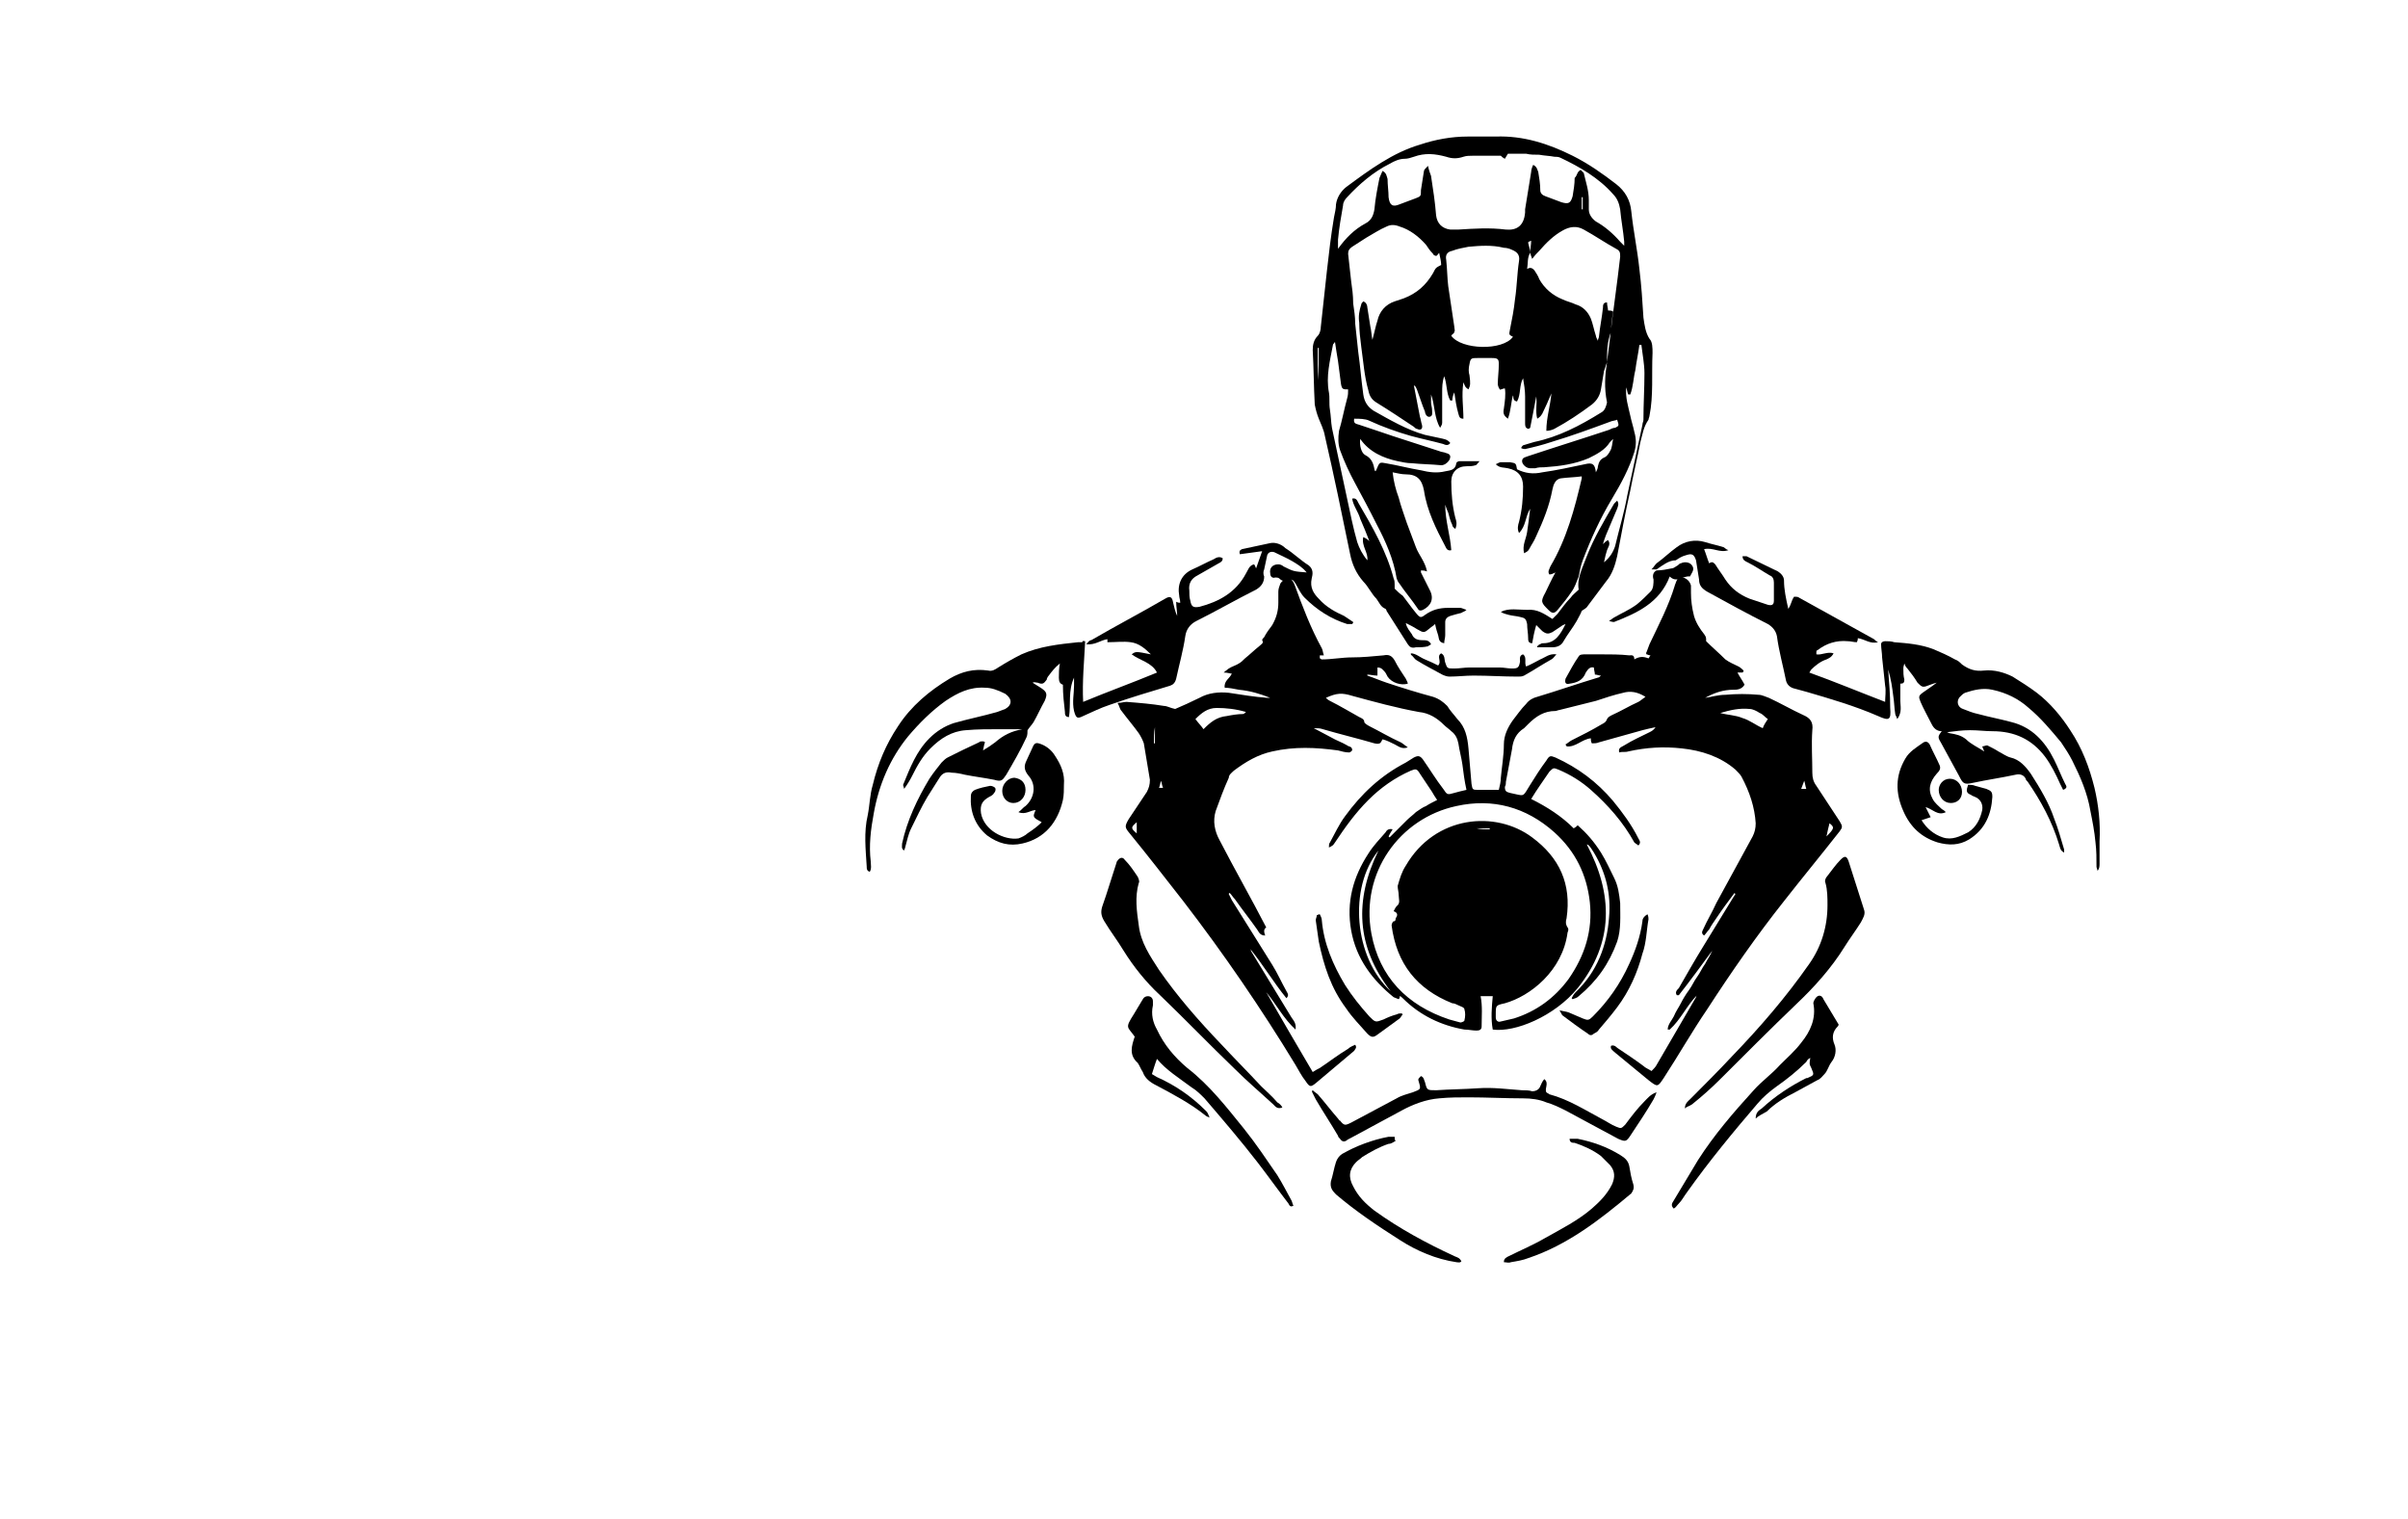 <?xml version="1.0" encoding="utf-8"?>
<!-- Generator: Adobe Illustrator 24.0.2, SVG Export Plug-In . SVG Version: 6.00 Build 0)  -->
<svg version="1.1" id="Слой_1" xmlns="http://www.w3.org/2000/svg" xmlns:xlink="http://www.w3.org/1999/xlink" x="0px" y="0px"
	 viewBox="0 0 238.1 150.2" style="enable-background:new 0 0 238.1 150.2;" xml:space="preserve">
<g>
	<path d="M125.1,92.5c-0.5,0-0.6-0.3-0.8-0.6c-0.7-1-1.5-2-2.2-3c-0.2-0.2-0.3-0.4-0.5-0.6c0,0-0.1,0-0.1,0.1
		c0.1,0.2,0.2,0.4,0.3,0.6c1.3,2.1,2.7,4.3,4,6.4c0.5,0.8,0.9,1.7,1.4,2.6c0.1,0.2,0.3,0.4,0,0.7c-1.3-1.6-2.3-3.3-3.6-4.9
		c0.1,0.1,0.1,0.3,0.2,0.4c1.3,2.1,2.6,4.3,3.9,6.4c0.2,0.3,0.5,0.6,0.4,1.2c-1.2-1.1-1.9-2.5-2.9-3.7c1.5,2.6,3,5.2,4.6,7.9
		c0.3-0.2,0.5-0.3,0.7-0.4c0.9-0.6,1.8-1.3,2.8-1.9c0.2-0.2,0.5-0.3,0.7-0.4c0.2,0.3,0,0.4-0.1,0.6c-1.3,1.1-2.5,2.1-3.8,3.2
		c-0.5,0.4-0.6,0.4-1-0.2c-0.4-0.5-0.7-1.1-1-1.6c-3.4-5.6-7.1-11-11.1-16.2c-1.8-2.3-3.5-4.5-5.3-6.7c-0.5-0.6-0.5-0.7-0.1-1.4
		c0.6-0.9,1.2-1.8,1.8-2.7c0.2-0.4,0.3-0.7,0.3-1.2c-0.2-1.2-0.4-2.4-0.6-3.6c-0.1-0.3-0.3-0.7-0.5-1c-0.5-0.7-1.1-1.4-1.7-2.2
		c-0.2-0.2-0.2-0.5-0.4-0.8c0.4,0,0.6-0.1,0.9-0.1c1.3,0.1,2.5,0.2,3.7,0.4c0.3,0,0.6,0.2,1.1,0.3c0.7-0.3,1.6-0.7,2.4-1.1
		c0.9-0.5,1.9-0.6,2.9-0.5c1.3,0.2,2.5,0.4,3.8,0.5c0.1,0,0.2,0,0.3,0c-1-0.4-2-0.7-3.1-0.8c-0.5-0.1-1-0.2-1.4-0.2
		c-0.1-0.7,0.5-0.9,0.7-1.4c-0.2,0-0.4-0.1-0.8-0.1c0.2-0.2,0.4-0.3,0.5-0.4c0.3-0.2,0.7-0.3,1-0.5c0.2-0.1,0.4-0.3,0.6-0.5
		c0.5-0.4,0.9-0.8,1.4-1.2c0.2-0.2,0.5-0.3,0.3-0.6c0-0.1,0.1-0.2,0.2-0.3c0.2-0.4,0.5-0.8,0.8-1.2c0.4-0.7,0.6-1.4,0.6-2.2
		c0-0.4,0-0.7,0-1.1c0-0.3,0.1-0.5,0.2-0.8c0.2-0.3,0.5-0.5,0.9-0.5c0.3,0.1,0.4,0.4,0.5,0.6c0.8,2.2,1.6,4.3,2.7,6.3
		c0.1,0.2,0.1,0.4,0.2,0.7c-0.2,0-0.3,0-0.4,0c0,0.1,0,0.2,0,0.3c0.1,0,0.1,0.1,0.2,0.1c1,0,2-0.2,3-0.2c1,0,2-0.1,3.1-0.2
		c0.5-0.1,0.8,0,1.1,0.5c0.3,0.6,0.7,1.2,1.1,1.8c0.1,0.2,0.2,0.4,0.2,0.5c-0.7,0.2-1.6-0.1-2-0.7c-0.1-0.2-0.2-0.4-0.3-0.5
		c-0.2-0.2-0.3-0.4-0.7-0.4c0,0.2,0,0.5,0,0.8c-0.4,0-0.7-0.1-1-0.1c0,0,0,0,0,0.1c0.6,0.2,1.3,0.5,1.9,0.7c1.5,0.5,3.1,1,4.6,1.4
		c0.6,0.2,1,0.5,1.4,0.9c0.3,0.5,0.7,0.9,1,1.3c0.8,0.8,1,1.8,1.1,2.9c0.1,1.2,0.2,2.4,0.3,3.5c0.1,0.6,0.1,0.6,0.7,0.6
		c0.6,0,1.3,0,2,0c0.1-0.4,0.2-0.8,0.2-1.2c0.1-1.1,0.3-2.2,0.3-3.3c0-0.9,0.4-1.7,0.9-2.4c0.4-0.5,0.8-1.1,1.3-1.6
		c0.3-0.4,0.7-0.6,1.1-0.7c2-0.6,4-1.3,6-1.9c0.1,0,0.2-0.1,0.3-0.2c-0.2,0-0.4-0.1-0.6-0.1c0-0.2-0.1-0.5-0.1-0.7
		c-0.4-0.1-0.6,0.2-0.8,0.5c-0.3,0.8-0.9,1-1.6,1.1c-0.4,0.1-0.5-0.1-0.4-0.5c0.4-0.7,0.8-1.5,1.3-2.2c0.1-0.2,0.4-0.2,0.7-0.2
		c0.5,0,0.9,0,1.4,0c1,0,2,0,2.9,0.1c0.2,0,0.5-0.1,0.5,0.4c0.5-0.3,0.9-0.3,1.4-0.1c0.1-0.1,0.1-0.2,0.2-0.3
		c-0.2,0-0.3-0.1-0.4-0.1c0-0.1-0.1-0.1,0-0.2c0.1-0.3,0.2-0.5,0.3-0.8c0.9-1.9,1.9-3.8,2.5-5.8c0-0.1,0.1-0.2,0.1-0.3
		c0.2-0.5,0.3-0.6,0.7-0.5c0.4,0.1,0.7,0.4,0.8,0.8c0,0.2,0,0.5,0,0.7c0,0.8,0.1,1.5,0.3,2.3c0.2,0.7,0.6,1.3,1,1.8
		c0.2,0.3,0.2,0.3,0.2,0.7c0.6,0.6,1.3,1.2,1.9,1.8c0.4,0.3,0.9,0.5,1.3,0.7c0.2,0.1,0.4,0.3,0.5,0.4c0,0.1,0,0.1-0.1,0.2
		c-0.2,0-0.4,0-0.5,0c0.2,0.4,0.5,0.8,0.7,1.2c-0.3,0.5-0.8,0.5-1.1,0.5c-1,0-1.9,0.3-2.8,0.8c0.7-0.1,1.3-0.3,2-0.3
		c1.1-0.1,2.2-0.1,3.3,0c0.3,0,0.7,0.2,1,0.3c1.1,0.5,2.3,1.2,3.4,1.7c0.7,0.3,1,0.7,0.9,1.5c-0.1,1.4,0,2.8,0,4.2
		c0,0.5,0.1,0.9,0.4,1.3c0.8,1.2,1.5,2.3,2.3,3.5c0.3,0.5,0.3,0.6,0,1c-1.8,2.3-3.7,4.6-5.5,6.9c-2.7,3.4-5.2,7-7.6,10.7
		c-1.5,2.2-2.8,4.5-4.3,6.8c-0.6,0.9-0.6,0.9-1.5,0.2c-1.1-0.9-2.3-1.9-3.4-2.8c-0.2-0.2-0.4-0.3-0.3-0.6c0.3-0.1,0.5,0.1,0.6,0.2
		c0.9,0.6,1.8,1.2,2.6,1.8c0.2,0.2,0.5,0.3,0.8,0.5c0.2-0.2,0.4-0.4,0.5-0.6c1.3-2.2,2.6-4.5,3.9-6.7c0-0.1,0.1-0.2,0.1-0.2
		c-1,1-1.6,2.4-2.7,3.4c0,0-0.1,0-0.2,0c0-0.5,0.4-0.9,0.6-1.3c0.2-0.5,0.5-0.9,0.7-1.3c0.2-0.4,0.5-0.9,0.8-1.3
		c0.3-0.4,0.5-0.9,0.8-1.3s0.5-0.9,0.8-1.3c0.2-0.4,0.5-0.8,0.7-1.3c-1.1,1.5-2.2,3-3.3,4.4c0,0-0.1,0-0.2,0c-0.2-0.3,0-0.5,0.2-0.7
		c0.8-1.4,1.6-2.8,2.4-4.1c1-1.6,2-3.3,3-4.9c0.1-0.1,0.1-0.2,0.2-0.3c0,0-0.1-0.1-0.1-0.1c-0.6,0.8-1.2,1.6-1.8,2.5
		c-0.2,0.3-0.5,0.7-0.7,1.1c-0.2,0.2-0.3,0.4-0.5,0.6c-0.3-0.2-0.2-0.4-0.1-0.6c0.4-0.9,0.9-1.7,1.3-2.6c1.2-2.2,2.4-4.4,3.6-6.6
		c0.2-0.4,0.3-0.8,0.3-1.3c-0.1-1.6-0.6-3.1-1.4-4.6c-0.1-0.2-0.4-0.5-0.6-0.7c-1.5-1.3-3.4-1.9-5.3-2.1c-1.8-0.2-3.5-0.1-5.3,0.3
		c-0.3,0.1-0.6,0-0.9,0.1c-0.1-0.5,0.2-0.5,0.5-0.7c0.8-0.5,1.7-0.9,2.5-1.3c0.2-0.1,0.4-0.2,0.6-0.5c-0.5,0.1-0.9,0.2-1.3,0.3
		c-1.4,0.4-2.9,0.8-4.3,1.2c-0.2,0.1-0.5,0.1-0.7,0.1c-0.1-0.2-0.1-0.3-0.1-0.5c-0.9,0.1-1.5,0.9-2.4,0.8c0-0.1-0.1-0.1-0.1-0.2
		c0.2-0.1,0.4-0.3,0.6-0.4c1-0.5,2-1,3-1.6c0.2-0.1,0.4-0.2,0.5-0.5c0.1-0.2,0.3-0.3,0.5-0.4c0.9-0.4,1.7-0.9,2.6-1.3
		c0.2-0.1,0.4-0.3,0.7-0.5c-0.8-0.5-1.5-0.6-2.2-0.4c-0.9,0.2-1.8,0.5-2.7,0.8c-1.2,0.3-2.4,0.6-3.6,0.9c-0.1,0-0.3,0.1-0.4,0.1
		c-1.1,0-1.9,0.5-2.7,1.3c-0.1,0.1-0.3,0.3-0.4,0.4c-0.8,0.5-1.1,1.2-1.2,2.1c-0.2,1.1-0.4,2.1-0.6,3.2c0,0.2,0,0.3-0.1,0.5
		c0,0.4,0.1,0.5,0.5,0.6c1.5,0.3,1.2,0.5,2-0.8c0.5-0.8,1-1.6,1.6-2.4c0.3-0.5,0.4-0.5,0.9-0.3c2.2,1,4.1,2.4,5.7,4.3
		c0.9,1.1,1.8,2.3,2.5,3.7c0.1,0.2,0.3,0.4,0,0.7c-0.1-0.1-0.3-0.2-0.4-0.3c-1.1-2-2.6-3.7-4.3-5.2c-0.9-0.8-2-1.5-3.2-2
		c-0.5-0.2-0.5-0.2-0.9,0.2c-0.6,0.9-1.2,1.7-1.8,2.7c1.6,0.8,3,1.7,4.2,2.9c0.2-0.1,0.3-0.2,0.4-0.3c0.9,0.8,1.6,1.6,2.3,2.7
		c0.5,0.8,0.9,1.7,1.3,2.5c0.4,0.8,0.5,1.6,0.6,2.5c0,1.3,0.1,2.6-0.3,3.8c-0.8,2.2-2,3.9-3.8,5.4c-0.2,0.2-0.4,0.2-0.6,0.3
		c0,0-0.1-0.1-0.1-0.1c0.1-0.2,0.2-0.4,0.4-0.6c2.1-2,3.1-4.6,3.3-7.4c0.2-2.3-0.3-4.4-1.5-6.4c-0.2-0.3-0.3-0.5-0.5-0.7
		c0,0-0.1-0.1-0.2-0.1c2.6,4.9,2.7,9.7-0.9,14.2c-2.3,2.8-6.2,4.4-8.4,4.1c-0.2-1.1-0.1-2.2,0-3.3c-0.4,0-0.8,0-1.2,0
		c0.2,1,0.1,2,0.1,3c0,0.3-0.2,0.4-0.5,0.4c-0.4,0-0.8-0.1-1.2-0.1c-2.3-0.4-4.4-1.4-6.1-3.1c-0.1-0.1-0.2-0.2-0.3-0.2
		c0,0.1,0,0.2-0.1,0.3c-0.2-0.1-0.3-0.1-0.5-0.2c-2.1-1.7-3.7-3.8-4.2-6.6c-0.5-2.8,0.2-5.3,1.7-7.6c0.5-0.8,1.1-1.4,1.7-2.1
		c0.1-0.2,0.3-0.4,0.7-0.3c-0.2,0.3-0.3,0.5-0.4,0.7c0,0,0,0,0.1,0.1c0.3-0.3,0.5-0.5,0.8-0.8c0.3-0.3,0.6-0.6,0.9-0.9
		c0.3-0.3,0.6-0.5,0.9-0.8c0.3-0.2,0.7-0.5,1-0.6c0.3-0.2,0.7-0.4,1.1-0.6c-0.2-0.3-0.4-0.6-0.5-0.8c-0.4-0.6-0.8-1.2-1.2-1.8
		c-0.3-0.5-0.4-0.5-0.9-0.3c-1.6,0.7-3,1.7-4.2,2.9c-1.3,1.3-2.3,2.7-3.3,4.2c-0.2,0.3-0.2,0.3-0.6,0.5c0-0.2,0-0.4,0.1-0.5
		c0.5-0.9,0.9-1.8,1.5-2.6c1.6-2.2,3.5-4,6-5.3c0.3-0.2,0.5-0.3,0.8-0.5c0.4-0.2,0.6-0.2,0.9,0.2c0.7,1,1.3,2,2,2.9
		c0.4,0.6,0.4,0.6,1.1,0.4c0.4-0.1,0.7-0.2,1.2-0.3c-0.2-0.9-0.3-1.7-0.4-2.5c-0.1-0.7-0.3-1.4-0.4-2.1c-0.1-0.5-0.3-0.9-0.7-1.2
		c-0.2-0.2-0.5-0.4-0.7-0.6c-0.7-0.7-1.5-1.2-2.5-1.3c-2.2-0.4-4.4-1-6.6-1.6c-1-0.3-1.5-0.3-2.6,0.2c0.1,0.1,0.2,0.2,0.4,0.3
		c1,0.5,2,1.1,2.9,1.6c0.2,0.1,0.5,0.2,0.5,0.5c0,0.1,0.3,0.3,0.5,0.4c1,0.5,2,1.1,3.1,1.6c0.2,0.1,0.4,0.3,0.7,0.5
		c-0.6,0.2-0.9-0.1-1.3-0.3c-0.4-0.2-0.8-0.4-1.2-0.5c-0.1,0.2-0.2,0.4-0.3,0.4c-0.2,0.1-0.4,0-0.5,0c-1.7-0.5-3.4-0.9-5.1-1.4
		c-0.3-0.1-0.5-0.1-0.9-0.1c0.6,0.3,1.1,0.6,1.7,0.9c0.5,0.3,1.1,0.5,1.6,0.8c0.1,0.1,0.3,0.1,0.4,0.2c0.1,0.1,0.1,0.2,0.1,0.3
		c-0.1,0.1-0.2,0.2-0.3,0.2c-0.4,0-0.7-0.1-1.1-0.2c-2.2-0.3-4.3-0.4-6.5,0.1c-1.4,0.3-2.6,1-3.8,1.9c-0.2,0.2-0.5,0.4-0.5,0.7
		c-0.5,1.1-0.9,2.2-1.3,3.3c-0.3,1-0.1,2,0.4,2.9c1.5,2.9,3.1,5.7,4.6,8.6C124.9,91.9,125,92.2,125.1,92.5z M137.8,90.1
		c0.1-0.2,0.2-0.4,0.3-0.5c0.4-0.3,0.2-0.7,0.2-1.1c0-0.3-0.1-0.6-0.1-0.9c0.2-0.7,0.4-1.4,0.8-2c2.9-5,8.9-5.5,12.5-2.8
		c2.7,2,3.9,4.6,3.4,8c-0.1,0.3-0.1,0.6,0.1,0.9c0.1,0.1,0.1,0.3,0,0.5c-0.5,3.8-3.7,6.3-6.2,7c-0.9,0.2-0.9,0.2-0.9,1.1
		c0,0.1,0,0.2,0,0.3c0,0.3,0.2,0.5,0.5,0.4c0.4-0.1,0.9-0.2,1.3-0.3c2.2-0.7,4-2,5.4-3.9c1.6-2.3,2.4-4.8,2.1-7.6
		c-0.3-2.7-1.4-5-3.5-6.9c-2.8-2.5-6.1-3.4-9.7-2.6c-5.6,1.2-9.5,6.6-8.4,12.6c0.8,4.3,3.5,7.1,7.7,8.5c0.4,0.1,0.7,0.2,1.1,0.3
		c0.1,0,0.4-0.1,0.4-0.2c0.1-0.4,0.1-0.8,0-1.1c0-0.2-0.4-0.3-0.6-0.4c-0.2-0.1-0.4-0.2-0.6-0.2c-3.5-1.4-5.5-3.9-6-7.7
		c0-0.1,0.1-0.4,0.2-0.4c0.2,0,0.2-0.2,0.2-0.3C138.3,90.4,138.1,90.2,137.8,90.1z M119,72.1c0.7-0.7,1.3-1.2,2.3-1.3
		c0.5-0.1,1.1-0.2,1.6-0.2c0.1,0,0.2-0.1,0.3-0.2c-1-0.3-2-0.4-2.9-0.4c-0.9,0-1.5,0.5-2.1,1.1C118.5,71.5,118.8,71.8,119,72.1z
		 M174.8,71.1c-0.3-0.2-0.5-0.5-0.8-0.6c-0.3-0.2-0.7-0.4-1-0.4c-1-0.1-1.9,0.1-2.9,0.4c0.7,0.2,1.5,0.2,2.2,0.5
		c0.7,0.2,1.3,0.7,2,1C174.4,71.7,174.6,71.4,174.8,71.1z M137.5,98c-3.4-4.4-3.6-9-1.2-13.9C133.3,87.8,133.9,94.7,137.5,98z
		 M112.4,82.4c0-0.4,0-0.7,0-1.1C111.8,81.8,111.8,81.9,112.4,82.4z M180.6,82.7c0.8-0.8,0.8-0.9,0.3-1.3
		C180.8,81.8,180.7,82.2,180.6,82.7z M114.2,71.9C114.1,72,114.1,72,114.2,71.9c-0.1,0.5-0.1,1.1-0.1,1.6c0,0,0,0,0.1,0
		C114.2,73,114.2,72.5,114.2,71.9z M146,81.9C146,81.9,146,82,146,81.9c0.4,0.1,0.9,0.1,1.3,0.1c0,0,0,0,0-0.1
		C146.8,81.9,146.4,81.9,146,81.9z M115,77.9c-0.1-0.2-0.1-0.4-0.2-0.7c-0.1,0.3-0.1,0.5-0.2,0.7C114.7,77.9,114.8,77.9,115,77.9z
		 M178.4,77.2c-0.1,0.3-0.2,0.5-0.3,0.8c0.2,0,0.3,0,0.5,0C178.5,77.7,178.5,77.5,178.4,77.2z"/>
	<path d="M158.9,35.8c-0.1,0.3-0.2,0.6-0.3,0.9c-0.1,0.6-0.2,1.2-0.3,1.8c-0.1,0.6-0.4,1.1-0.9,1.5c-1.2,0.9-2.4,1.7-3.7,2.4
		c-0.2,0.1-0.5,0.2-0.8,0.2c0-1.3,0.4-2.5,0.5-3.7c-0.3,0.7-0.6,1.4-0.9,2c-0.2,0.3-0.2,0.3-0.5,0.5c-0.2-0.7,0-1.5-0.1-2.2
		c-0.2,1.1-0.4,2.1-0.6,3.1c0,0-0.1,0.1-0.2,0.1c-0.3-0.1-0.3-0.3-0.3-0.6c0-0.9,0-1.7,0-2.6c0-0.6-0.1-1.2-0.2-1.8
		c-0.4,0.7-0.2,1.6-0.6,2.3c-0.5-0.1-0.3-0.5-0.4-0.6c-0.2,0.7-0.2,1.5-0.5,2.3c-0.4-0.3-0.5-0.5-0.4-1c0.1-0.7,0.2-1.4,0.1-2
		c-0.2,0-0.5,0.2-0.5,0.1c-0.1-0.1-0.2-0.4-0.2-0.5c0-0.7,0.1-1.3,0.1-2c0-0.5-0.1-0.6-0.7-0.6c-0.5,0-0.9,0-1.4,0
		c-0.6,0-0.7,0-0.8,0.6c-0.1,0.4-0.1,0.8,0,1.1c0.1,0.8,0.1,1-0.1,1.4c-0.3-0.2-0.3-0.2-0.5-0.7c-0.2,1.3,0,2.4,0,3.6
		c-0.4,0-0.4-0.2-0.5-0.5c-0.2-0.7-0.3-1.4-0.4-2.1c-0.1,0.2-0.2,0.5-0.2,0.8c-0.1,0-0.1,0-0.2,0c-0.4-0.7-0.3-1.6-0.6-2.4
		c-0.2,0.6-0.2,1.1-0.2,1.6c0,1,0,2,0,3c0,0.2-0.1,0.3-0.2,0.5c-0.6-1-0.5-2.2-0.9-3.3c0,0.3,0,0.6,0,0.8c0,0.2,0.1,0.5,0.1,0.7
		c0,0.3,0.1,0.6-0.2,0.7c-0.3,0.1-0.5-0.3-0.5-0.5c-0.3-0.7-0.5-1.4-0.8-2.2c-0.1-0.2-0.1-0.3-0.3-0.4c0.2,1,0.4,2.1,0.6,3.1
		c0.1,0.3,0.1,0.5,0.2,0.8c0.1,0.4-0.1,0.6-0.5,0.4c-0.1,0-0.2-0.1-0.3-0.2c-1.2-0.8-2.4-1.6-3.7-2.4c-0.5-0.3-0.7-0.7-0.8-1.2
		c-0.4-1.4-0.5-2.9-0.7-4.3c-0.1-0.8-0.2-1.6-0.2-2.4c-0.1-0.6,0-1.2,0.2-1.8c0-0.1,0.1-0.2,0.2-0.3c0.3,0.1,0.4,0.4,0.4,0.6
		c0.1,0.6,0.2,1.3,0.3,1.9c0.1,0.4,0.1,0.8,0.2,1.3c0.2-0.7,0.3-1.3,0.5-1.9c0.2-0.9,0.8-1.6,1.7-1.9c0.3-0.1,0.6-0.2,0.9-0.3
		c1.3-0.5,2.2-1.3,2.9-2.5c0.1-0.2,0.2-0.4,0.3-0.5c0.1-0.1,0.3-0.2,0.5-0.3c0-0.3-0.1-0.8-0.2-1.2c-0.1,0.1-0.2,0.3-0.3,0.3
		c-0.1,0-0.3-0.1-0.3-0.2c-0.3-0.3-0.5-0.6-0.7-0.9c-0.7-0.8-1.6-1.5-2.6-1.8c-0.5-0.2-0.9-0.2-1.3,0c-0.7,0.3-1.3,0.7-2,1.1
		c-0.5,0.3-0.9,0.6-1.4,0.9c-0.3,0.2-0.4,0.4-0.4,0.7c0.1,0.9,0.2,1.8,0.3,2.7c0.1,0.7,0.2,1.4,0.2,2.2c0.1,0.7,0.2,1.3,0.2,2
		c0.1,0.9,0.2,1.9,0.3,2.8c0.2,1.4,0.3,2.8,0.5,4.2c0.1,0.7,0.4,1.2,1,1.6c1.6,0.9,3.3,1.9,5.1,2.4c0.5,0.1,0.9,0.2,1.4,0.3
		c0.4,0.1,0.8,0.1,1.1,0.5c-0.2,0.3-0.5,0.2-0.7,0.1c-1.1-0.3-2.1-0.5-3.2-0.8c-1.4-0.4-2.8-0.9-4.1-1.5c-0.4-0.2-1-0.2-1.5-0.2
		c-0.1,0.5,0.2,0.5,0.5,0.6c0.6,0.2,1.2,0.4,1.8,0.6c2,0.7,4,1.3,6.1,2c0.2,0.1,0.5,0.1,0.7,0.2c0.4,0.1,0.5,0.3,0.3,0.7
		c-0.2,0.3-0.5,0.5-0.8,0.5c-1-0.1-2-0.1-2.9-0.2c-0.5,0-0.9-0.1-1.4-0.2c-1.4-0.3-2.8-0.9-3.7-2.2c-0.1,0.6,0.1,1.4,0.5,1.6
		c0.6,0.3,0.8,0.8,0.9,1.4c0,0,0,0.1,0.1,0.2c0.1-0.1,0.1-0.2,0.2-0.4c0.2-0.5,0.3-0.5,0.8-0.4c1.2,0.2,2.3,0.5,3.5,0.7
		c0.8,0.2,1.6,0.3,2.4,0.1c0.5-0.1,1-0.1,1.1-0.8c0-0.1,0.2-0.2,0.3-0.2c0.6,0,1.2,0,2,0c-0.2,0.2-0.3,0.4-0.4,0.4
		c-0.3,0.1-0.6,0.1-0.9,0.1c-0.9,0-1.5,0.6-1.5,1.5c0,1.2,0.1,2.4,0.4,3.6c0.1,0.3,0.2,0.6,0,1.1c-0.1-0.1-0.3-0.2-0.3-0.4
		c-0.2-0.4-0.3-0.8-0.4-1.2c-0.1-0.2-0.2-0.5-0.3-0.8c0,1.6,0.5,3,0.6,4.5c-0.4,0.1-0.5-0.2-0.6-0.4c-0.9-1.7-1.8-3.5-2.1-5.5
		c-0.2-1.1-0.7-1.6-1.8-1.6c-0.4,0-0.8-0.1-1.3-0.2c0.1,0.9,0.3,1.7,0.6,2.5c0.2,0.8,0.5,1.6,0.8,2.5c0.3,0.8,0.6,1.6,0.9,2.4
		c0.3,0.8,0.9,1.4,1.1,2.4c-0.3-0.1-0.4-0.1-0.6-0.1c0,0.1,0,0.1,0,0.2c0.3,0.6,0.6,1.2,0.9,1.8c0.4,0.8,0.1,1.5-0.7,1.9
		c-0.2,0.1-0.4,0.1-0.5-0.1c-0.6-0.9-1.3-1.7-1.9-2.6c-0.1-0.1-0.1-0.2-0.2-0.4c-0.3-1.9-1.1-3.7-2-5.4c-0.7-1.4-1.4-2.7-2.1-4
		c-0.6-1.1-1.1-2.2-1.5-3.3c-0.2-0.6-0.2-1.2-0.1-1.9c0.3-1,0.5-2.1,0.8-3.2c0.1-0.3,0.1-0.6,0.1-0.9c-0.5,0-0.6,0-0.7-0.5
		c-0.1-0.8-0.2-1.5-0.3-2.3c-0.1-0.6-0.2-1.2-0.3-1.9c-0.1,0.2-0.2,0.2-0.2,0.3c-0.3,1.6-0.7,3.1-0.4,4.7c0.1,0.5,0,1.1,0.1,1.7
		c0.1,0.6,0.1,1.2,0.2,1.8c0.5,2.3,1,4.7,1.5,7c0.3,1.4,0.6,2.9,1,4.3c0.2,0.6,0.5,1.2,1,1.8c0.1-0.8-0.6-1.4-0.4-2.3
		c0.2,0.1,0.4,0.2,0.6,0.4c-0.3-0.8-0.6-1.5-0.9-2.2c-0.2-0.7-0.7-1.3-0.8-2c0.4-0.1,0.5,0.2,0.6,0.4c1.4,2.4,2.8,4.8,3.5,7.5
		c0.1,0.2,0.1,0.4,0.1,0.6c0,0.2,0,0.4,0,0.4c0.3,0.3,0.5,0.5,0.8,0.7c0.4,0.5,0.8,1.1,1.3,1.7c0.4,0.5,0.5,0.5,0.9,0.2
		c0.7-0.5,1.4-0.7,2.3-0.7c0.4,0,0.8,0,1.2,0c0.1,0,0.3,0.1,0.6,0.2c-0.2,0.2-0.4,0.2-0.5,0.3c-0.4,0.1-0.8,0.2-1.1,0.3
		c-0.3,0.1-0.5,0.3-0.5,0.6c0,0.4,0,0.9,0,1.3c0,0.3-0.1,0.5-0.1,0.8c-0.6-0.1-0.5-0.5-0.6-0.8c-0.1-0.3-0.2-0.6-0.3-1.1
		c-0.2,0.2-0.4,0.3-0.5,0.4c-0.6,0.5-0.6,0.5-1.3,0.1c-0.3-0.2-0.7-0.4-1.1-0.6c0.1,0.5,0.4,0.8,0.6,1.1c0.2,0.5,0.6,0.6,1.1,0.6
		c0.3,0,0.6,0,0.8,0.4c-0.1,0.1-0.2,0.1-0.3,0.2c-0.4,0.1-0.8,0.1-1.2,0.1c-0.4,0.1-0.6,0-0.8-0.3c-0.7-1.1-1.4-2.2-2.1-3.3
		c0-0.1-0.1-0.2-0.1-0.2c-0.5-0.2-0.6-0.6-0.9-1c-0.5-0.5-0.8-1.2-1.3-1.7c-0.7-0.8-1.1-1.7-1.3-2.7c-0.8-3.9-1.6-7.8-2.5-11.7
		c-0.1-0.6-0.4-1.2-0.6-1.7c-0.2-0.5-0.3-0.9-0.4-1.4c-0.1-1.8-0.1-3.6-0.2-5.4c0-0.5,0.1-1,0.5-1.4c0.2-0.2,0.3-0.6,0.3-0.9
		c0.2-1.8,0.4-3.7,0.6-5.5c0.2-1.8,0.4-3.5,0.7-5.3c0.1-0.5,0.2-0.9,0.2-1.3c0.1-0.7,0.5-1.3,1-1.7c2.3-1.7,4.6-3.4,7.3-4.2
		c1.5-0.5,3.1-0.8,4.7-0.8c0.9,0,1.9,0,2.8,0c2.7-0.1,5.2,0.7,7.6,1.9c1.6,0.8,3,1.8,4.3,2.8c0.9,0.7,1.4,1.6,1.5,2.7
		c0.2,1.9,0.6,3.8,0.8,5.7c0.2,1.6,0.3,3.2,0.4,4.8c0.1,0.7,0.2,1.5,0.6,2.1c0.3,0.3,0.3,0.9,0.3,1.4c-0.1,2.1,0.1,4.2-0.3,6.2
		c0,0.1-0.1,0.3-0.1,0.4c-0.5,0.7-0.6,1.5-0.8,2.2c-0.3,1.6-0.7,3.2-1,4.8c-0.5,2.2-0.9,4.4-1.3,6.5c-0.2,0.9-0.5,1.8-1.1,2.5
		c-0.6,0.8-1.2,1.6-1.8,2.4c-0.1,0.2-0.3,0.3-0.6,0.5c-0.1,0.3-0.3,0.6-0.5,1c-0.4,0.7-0.9,1.3-1.3,2c-0.2,0.4-0.6,0.6-1.1,0.6
		c-0.5,0-1,0-1.5,0c0,0,0-0.1,0-0.1c0.1-0.1,0.2-0.2,0.3-0.2c0.1-0.1,0.2-0.1,0.3-0.1c1.2,0,1.7-0.9,2.2-1.9
		c-0.2,0.1-0.3,0.1-0.4,0.2c-0.3,0.2-0.6,0.4-0.9,0.6c-0.4,0.2-0.6,0.2-1-0.1c-0.2-0.2-0.3-0.3-0.6-0.6c-0.2,0.7-0.3,1.2-0.4,1.8
		c-0.4,0-0.4-0.3-0.4-0.5c0-0.5-0.1-0.9-0.1-1.4c-0.1-0.5-0.2-0.6-0.7-0.7c-0.4-0.1-0.7-0.1-1.1-0.2c-0.3-0.1-0.5-0.1-0.8-0.3
		c0.8-0.4,1.7-0.2,2.6-0.2c1-0.1,1.7,0.4,2.5,0.9c0.2-0.2,0.3-0.3,0.5-0.5c0.4-0.5,0.8-1.1,1.3-1.6c0.2-0.3,0.5-0.5,0.8-0.8
		c-0.2-1.1,0.4-2.2,0.8-3.3c0.7-1.8,1.7-3.5,2.7-5.2c0.1-0.1,0.2-0.2,0.3-0.3c0.2,0.3,0.1,0.5,0,0.8c-0.4,0.9-0.7,1.7-1.1,2.6
		c-0.1,0.3-0.2,0.5-0.3,0.9c0.2-0.2,0.3-0.3,0.5-0.4c0.3,0.4,0,0.7-0.1,1c-0.1,0.3-0.2,0.7-0.3,1.2c0.6-0.5,0.9-1,1.1-1.6
		c0.4-1.7,0.9-3.3,1.2-5c0.5-2.3,1-4.7,1.5-7c0-0.2,0.1-0.3,0.1-0.5c0-1.5,0.1-3.1,0.1-4.6c0-0.9-0.2-1.9-0.3-2.8
		c-0.1,0-0.1,0-0.2,0c-0.1,0.8-0.3,1.7-0.4,2.5c-0.2,0.8-0.2,1.6-0.5,2.4c-0.1,0-0.1,0-0.2,0c-0.1-0.2-0.1-0.4-0.2-0.7
		c-0.1,1,0.2,1.9,0.4,2.8c0.1,0.5,0.3,1.1,0.4,1.6c0.2,0.7,0.2,1.3,0,2c-0.5,1.6-1.3,3.1-2.2,4.6c-1.2,2-2.1,4-2.9,6.1
		c-0.2,0.5-0.3,1.1-0.4,1.6c-0.2,0.5-0.4,1.1-0.7,1.5c-0.4,0.6-0.8,1.1-1.3,1.7c-0.4,0.5-0.6,0.5-1,0.1c-0.7-0.7-0.8-0.8-0.3-1.7
		c0.3-0.6,0.6-1.3,1-2c-0.2,0.1-0.4,0.2-0.6,0.2c-0.2-0.3,0-0.5,0.1-0.8c1.6-2.7,2.4-5.7,3.1-8.7c0,0,0-0.1,0-0.2
		c-0.7,0.1-1.4,0.1-2.1,0.2c-0.5,0.1-0.7,0.6-0.8,1.1c-0.3,1.6-0.9,3.1-1.6,4.6c-0.2,0.5-0.5,0.9-0.7,1.3c-0.1,0.2-0.3,0.3-0.5,0.4
		c-0.2-0.8,0.2-1.4,0.3-2.1c0.1-0.7,0.2-1.4,0.3-2.3c-0.5,0.8-0.4,1.7-1.1,2.4c-0.2-0.4-0.1-0.8,0-1.1c0.3-1.2,0.4-2.3,0.4-3.5
		c0-1-0.5-1.6-1.5-1.8c-0.4-0.1-0.8,0-1.2-0.4c0.2-0.1,0.4-0.2,0.5-0.2c0.3,0,0.6,0,0.9,0c0.6,0.1,0.6,0.1,0.7,0.7
		c0.8,0.4,1.6,0.5,2.5,0.3c1.4-0.2,2.8-0.5,4.2-0.8c0.8-0.2,1,0,1.1,0.8c0.1-0.2,0.2-0.4,0.2-0.6c0.1-0.4,0.2-0.7,0.7-0.9
		c0.2-0.1,0.4-0.4,0.5-0.6c0.2-0.3,0.2-0.7,0.3-1.2c-0.1,0.1-0.2,0.2-0.3,0.3c-0.5,0.8-1.3,1.2-2.1,1.6c-1.4,0.6-2.9,0.8-4.4,0.9
		c-0.3,0-0.6,0-0.9,0.1c-0.2,0-0.4,0-0.5,0c-0.4,0-0.8-0.4-0.8-0.7c0-0.4,0.4-0.4,0.6-0.5c2.7-0.9,5.3-1.7,8-2.6
		c0.2-0.1,0.4-0.2,0.6-0.2c0.4-0.2,0.4-0.2,0.2-0.8c-0.2,0.1-0.5,0.1-0.7,0.2c-1.9,0.7-3.8,1.4-5.8,2c-0.9,0.3-1.7,0.5-2.6,0.7
		c-0.1,0-0.2,0-0.4-0.1c0.1-0.2,0.2-0.3,0.3-0.3c0.3-0.1,0.7-0.2,1-0.3c2.4-0.5,4.5-1.6,6.6-2.9c0.4-0.2,0.5-0.6,0.6-1
		C158.6,38.3,158.7,37.1,158.9,35.8c0.1-0.8,0.2-1.6,0.3-2.4c0.3-2.7,0.7-5.3,1-8c0-0.4,0-0.6-0.4-0.8c-1.1-0.6-2.1-1.3-3.2-1.9
		c-0.7-0.4-1.4-0.3-2.1,0.1c-0.9,0.5-1.6,1.2-2.3,2c-0.2,0.2-0.4,0.4-0.7,0.8c-0.1-0.3-0.2-0.5-0.2-0.7c0-0.3,0.1-0.7,0.1-1.1
		c-0.2,0.1-0.3,0.1-0.3,0.2c0.1,0.4,0.2,0.7,0.2,1c-0.3,0.5-0.2,1-0.3,1.6c0.3-0.2,0.5-0.1,0.7,0.1c0.2,0.3,0.4,0.6,0.5,0.9
		c0.5,0.9,1.3,1.6,2.3,2c0.4,0.2,0.9,0.3,1.3,0.5c0.7,0.2,1.2,0.7,1.5,1.4c0.2,0.5,0.3,1.1,0.5,1.7c0,0.1,0.1,0.3,0.2,0.5
		c0-0.2,0.1-0.3,0.1-0.4c0.1-1,0.3-1.9,0.4-2.9c0-0.2,0-0.5,0.4-0.5c0,0.3,0.1,0.6,0.1,0.8c0.2,0,0.3,0,0.5,0.1
		c-0.1,0.7-0.2,1.3-0.2,2C158.9,33.8,158.9,34.8,158.9,35.8z M156.3,16.8c0.1,0.1,0.2,0.2,0.3,0.3c0.2,0.9,0.5,1.7,0.5,2.7
		c0,0.3,0,0.6,0,0.9c0,0.5,0.3,0.9,0.7,1.2c0.9,0.5,1.7,1.2,2.4,2c0.1,0.1,0.2,0.2,0.4,0.4c0-0.2,0-0.3,0-0.4
		c-0.1-1.1-0.3-2.1-0.4-3.2c-0.1-0.6-0.3-1.1-0.7-1.5c-1.4-1.6-3.3-2.7-5.2-3.6c-0.2-0.1-0.4-0.1-0.6-0.1c-0.5-0.1-1-0.1-1.5-0.2
		c-0.5,0-0.9,0-1.3-0.1c-0.3,0-0.6,0-0.9,0c-0.3,0-0.6,0-0.9,0c-0.1,0.2-0.2,0.3-0.3,0.5c-0.2-0.1-0.3-0.2-0.4-0.3
		c-0.9,0-1.9,0-2.8,0c-0.3,0-0.6,0-0.9,0.1c-0.6,0.2-1.1,0.2-1.7,0c-1.1-0.3-2.1-0.4-3.2,0c-0.3,0.1-0.6,0.2-0.9,0.2
		c-0.5,0-1,0.2-1.5,0.5c-1.6,0.8-3,2-4.2,3.3c-0.2,0.2-0.4,0.5-0.4,0.8c-0.2,1.1-0.4,2.3-0.5,3.4c0,0.2,0,0.5,0,0.9
		c0.8-1.1,1.6-1.9,2.7-2.5c0.6-0.3,0.8-0.8,0.9-1.4c0.1-1.1,0.3-2.1,0.5-3.1c0.1-0.2,0.2-0.5,0.3-0.7c0.4,0.2,0.4,0.5,0.5,0.8
		c0,0.6,0.1,1.2,0.1,1.8c0.1,0.8,0.4,1,1.1,0.7c0.5-0.2,1.1-0.4,1.6-0.6c0.5-0.2,0.5-0.2,0.5-0.8c0.1-0.6,0.2-1.3,0.3-1.9
		c0-0.1,0.2-0.3,0.4-0.5c0.1,0.5,0.2,0.7,0.3,1c0.2,1.3,0.4,2.6,0.5,3.9c0.1,0.8,0.6,1.3,1.4,1.4c0.3,0,0.5,0,0.8,0
		c1.6-0.1,3.1-0.2,4.7,0c1.1,0.1,1.8-0.4,1.9-1.7c0-0.1,0-0.2,0-0.3c0.2-1.2,0.4-2.5,0.6-3.7c0-0.2,0.1-0.5,0.2-0.7
		c0.4,0.2,0.4,0.5,0.5,0.7c0.1,0.6,0.2,1.2,0.2,1.8c0,0.3,0.2,0.5,0.5,0.6c0.5,0.2,1.1,0.4,1.6,0.6c0.7,0.2,0.9,0.1,1.1-0.6
		c0.1-0.6,0.2-1.2,0.2-1.8C156,17.3,155.9,17,156.3,16.8z M149.6,33.3c-0.4-0.2-0.4-0.2-0.3-0.7c0.2-1,0.4-2,0.5-3
		c0.2-1.3,0.2-2.5,0.4-3.8c0.1-0.6-0.2-0.9-0.7-1.1c-0.2-0.1-0.5-0.2-0.8-0.2c-1.2-0.3-2.4-0.2-3.5-0.1c-0.5,0.1-1.1,0.2-1.6,0.4
		c-0.5,0.1-0.7,0.4-0.6,0.9c0.1,0.9,0.1,1.8,0.2,2.6c0.2,1.3,0.4,2.7,0.6,4c0,0.2,0.1,0.4,0,0.5c0,0.2-0.2,0.2-0.3,0.4
		C144.5,34.6,148.6,34.7,149.6,33.3z M130.3,37.6C130.4,37.6,130.4,37.6,130.3,37.6c0.1-1.1,0.1-2.2,0.1-3.2c0,0-0.1,0-0.1,0
		C130.3,35.4,130.3,36.5,130.3,37.6z M156.5,19.5c0,0-0.1,0-0.1,0c0,0.4,0,0.8,0,1.2c0,0,0.1,0,0.1,0
		C156.5,20.3,156.5,19.9,156.5,19.5z M130.5,38.7C130.5,38.7,130.5,38.7,130.5,38.7c0,0.2,0,0.4,0,0.6h0
		C130.5,39.1,130.5,38.9,130.5,38.7z M142.2,27.5L142.2,27.5c0-0.2,0-0.3,0-0.5h0C142.2,27.2,142.2,27.3,142.2,27.5z M132.7,36.8
		L132.7,36.8c0-0.1,0-0.2,0-0.2c0,0,0,0,0,0C132.7,36.7,132.7,36.8,132.7,36.8z M132.5,35.9C132.5,35.9,132.5,35.9,132.5,35.9
		c0-0.1,0-0.2,0-0.4c0,0,0,0,0,0C132.5,35.6,132.5,35.7,132.5,35.9z M160.7,34L160.7,34c0,0.1,0,0.2,0,0.3c0,0,0,0,0,0
		C160.7,34.2,160.7,34.1,160.7,34z"/>
	<path d="M107.3,63.4c-0.1,2-0.3,4-0.2,6c2.4-1,4.9-1.9,7.3-2.9c-0.5-1-1.7-1.2-2.5-1.8c0.4-0.3,0.4-0.3,1.9,0
		c-0.6-0.6-1.2-1.1-2-1.2c-0.7-0.1-1.5,0-2.3,0c0-0.1,0-0.2,0-0.3c-0.7,0.1-1.2,0.6-2.1,0.5c0.2-0.2,0.3-0.4,0.5-0.4
		c2.4-1.4,4.9-2.7,7.3-4.1c0.5-0.3,0.7-0.2,0.8,0.4c0.1,0.4,0.2,0.9,0.4,1.3c0-0.4-0.1-0.9-0.1-1.4c0.2,0.1,0.3,0.1,0.4,0.1
		c0-0.3-0.1-0.5-0.1-0.7c-0.2-1.1,0.2-2.1,1.3-2.6c0.7-0.3,1.4-0.7,2.1-1c0.3-0.2,0.6-0.3,0.9-0.1c0,0.3-0.2,0.4-0.4,0.5
		c-0.7,0.4-1.4,0.8-2.1,1.2c-0.6,0.3-0.9,0.8-0.8,1.5c0,0.3,0,0.7,0.1,1c0.1,0.6,0.3,0.7,0.9,0.6c1.9-0.5,3.6-1.4,4.6-3.3
		c0.2-0.3,0.3-0.8,0.8-0.9c0.1,0.1,0.1,0.2,0.2,0.4c0.2-0.6,0.4-1.1,0.6-1.7c-0.8,0.1-1.5,0.2-2.2,0.3c-0.1-0.3,0-0.4,0.2-0.5
		c0.9-0.2,1.9-0.4,2.8-0.6c0.5-0.1,1.1,0.1,1.5,0.5c0.8,0.5,1.5,1.2,2.3,1.7c0.5,0.4,0.4,0.9,0.3,1.3c-0.2,0.9,0.2,1.5,0.7,2
		c0.7,0.8,1.6,1.3,2.5,1.7c0.3,0.2,0.6,0.4,0.9,0.6c0,0.1,0,0.1-0.1,0.2c-0.2,0-0.3,0-0.5,0c-1.6-0.5-3-1.4-4.2-2.6
		c-0.4-0.4-0.6-0.9-0.9-1.4c-0.2-0.3-0.3-0.5-0.7-0.3c-0.3,0.1-0.6,0.1-0.9-0.2c-0.1-0.1-0.3-0.1-0.4-0.1c-0.3,0.1-0.5-0.1-0.5-0.4
		c-0.1-0.5,0.2-0.9,0.8-0.9c0.2,0,0.4,0.1,0.5,0.2c1,0.5,1,0.5,2.3,0.6c-0.4-0.5-0.9-0.8-1.4-1.1c-0.5-0.3-1.2-0.6-1.8-0.9
		c-0.3-0.1-0.6,0-0.7,0.3c-0.1,0.5-0.2,0.9-0.3,1.4c-0.1,0.2-0.1,0.5,0,0.7c0,0.6-0.3,1-0.8,1.3c-2,1-3.9,2.1-5.9,3.1
		c-0.6,0.3-1,0.8-1.1,1.5c-0.2,1.4-0.6,2.8-0.9,4.2c-0.1,0.4-0.3,0.6-0.6,0.7c-2,0.6-4,1.2-6,1.9c-0.9,0.3-1.7,0.7-2.6,1.1
		c-0.6,0.3-0.7,0.2-0.9-0.5c-0.2-0.9,0-1.7,0-2.5c0-0.2,0-0.5,0-0.8c-0.6,1.3-0.3,2.6-0.5,3.9c-0.4,0-0.4-0.3-0.4-0.5
		c-0.1-0.9-0.2-1.7-0.2-2.7c-0.3-0.1-0.4-0.3-0.4-0.7c0-0.4,0-0.9,0.1-1.4c-0.5,0.4-0.8,0.8-1.1,1.2c-0.1,0.1-0.2,0.3-0.2,0.4
		c-0.3,0.4-0.4,0.5-0.9,0.3c-0.2,0-0.3-0.1-0.5,0c0.3,0.2,0.5,0.3,0.8,0.5c0.6,0.4,0.7,0.6,0.4,1.3c-0.4,0.7-0.7,1.4-1.1,2.1
		c-0.2,0.3-0.4,0.5-0.6,0.8c0,0.2,0,0.5-0.1,0.7c-0.6,1.3-1.3,2.5-2,3.7c-0.4,0.6-0.5,0.7-1.2,0.5c-1-0.2-1.9-0.3-2.9-0.5
		c-0.4-0.1-0.9-0.2-1.3-0.2c-0.5-0.1-0.9,0-1.2,0.5c-0.4,0.6-0.8,1.3-1.2,1.9c-0.6,1-1.1,2.1-1.6,3.1c-0.3,0.6-0.4,1.2-0.6,1.9
		c0,0.1-0.1,0.2-0.1,0.3c-0.3-0.2-0.2-0.4-0.2-0.7c0.5-2.3,1.5-4.4,2.7-6.4c0.4-0.6,0.8-1.1,1.2-1.6c0.2-0.2,0.4-0.4,0.6-0.5
		c1-0.5,2-1,3.1-1.5c0.1-0.1,0.2-0.1,0.4-0.1c0,0,0.1,0,0.2,0.1c-0.1,0.2-0.1,0.4-0.2,0.8c0.5-0.3,0.8-0.5,1.2-0.8
		c0.8-0.7,1.6-1.1,2.7-1.3c-0.7,0-1.5,0-2.2,0c-1.1,0-2.3,0-3.4,0.1c-1.4,0.1-2.5,0.8-3.5,1.8c-0.8,0.8-1.3,1.7-1.8,2.7
		c-0.2,0.4-0.5,0.9-0.8,1.3c0-0.1-0.1-0.3-0.1-0.4c0.7-1.7,1.3-3.3,2.6-4.6c0.7-0.7,1.5-1.2,2.4-1.5c1.4-0.4,2.9-0.7,4.3-1.1
		c0.3-0.1,0.5-0.2,0.8-0.3c0.7-0.4,0.7-1,0-1.5C98.6,68.2,98,68,97.4,68c-1.5-0.1-2.7,0.5-3.9,1.3c-1.4,1-2.6,2.2-3.7,3.5
		c-1.8,2.2-2.9,4.8-3.4,7.6c-0.3,1.6-0.5,3.2-0.3,4.8c0,0.3,0.1,0.7-0.1,1c-0.3-0.1-0.3-0.3-0.3-0.5c-0.1-1.7-0.3-3.4,0.1-5.1
		c0.2-1,0.2-2,0.5-3c0.5-2.1,1.3-4,2.5-5.8c1.3-2,3.1-3.5,5.1-4.7c1.2-0.7,2.4-1,3.8-0.8c0.4,0.1,0.7-0.1,1-0.3
		c0.8-0.5,1.5-0.9,2.3-1.3c1.8-0.8,3.7-1,5.6-1.2c0.1,0,0.3,0,0.4,0C107.1,63.3,107.1,63.4,107.3,63.4z"/>
	<path d="M163.8,56.3c-0.1,0-0.3,0-0.5,0c0.2-0.2,0.3-0.4,0.5-0.6c0.7-0.5,1.3-1.1,2-1.6c0.8-0.6,1.8-0.8,2.8-0.5
		c0.6,0.2,1.2,0.3,1.8,0.5c0.1,0,0.2,0.2,0.5,0.3c-0.9,0.3-1.5-0.3-2.4-0.1c0.2,0.5,0.3,0.9,0.5,1.4c0.3-0.2,0.4-0.1,0.6,0.1
		c0.3,0.5,0.7,1,1,1.5c0.6,0.9,1.4,1.5,2.4,1.9c0.6,0.2,1.2,0.4,1.8,0.6c0.4,0.1,0.6,0,0.6-0.4c0-0.6,0-1.2,0-1.8
		c0-0.3-0.1-0.6-0.4-0.7c-0.7-0.4-1.4-0.9-2.2-1.3c-0.2-0.1-0.5-0.2-0.5-0.6c0.1,0,0.3,0,0.4,0c1,0.5,2.1,1,3.1,1.5
		c0.3,0.2,0.6,0.5,0.6,0.9c0,0.9,0.2,1.8,0.4,2.7c0,0,0,0,0,0.1c0.3-0.3,0.3-0.8,0.6-1.2c0.2,0,0.4,0,0.5,0.1
		c2.5,1.4,4.9,2.7,7.4,4.1c0.1,0.1,0.2,0.2,0.4,0.3c-0.8,0.2-1.3-0.3-2-0.4c0,0.1,0,0.2-0.1,0.4c-0.3,0-0.6-0.1-0.9-0.1
		c-1.1-0.1-2.1,0.2-3,0.9c-0.1,0-0.1,0.1-0.1,0.2c0,0,0,0.1,0,0.2c0.5,0.1,1.1-0.3,1.7-0.1c-0.2,0.4-0.5,0.5-0.7,0.6
		c-0.6,0.2-1.1,0.6-1.5,1c-0.1,0.1-0.1,0.2-0.2,0.3c2.5,0.9,4.9,1.9,7.5,2.9c0-0.5,0.1-1.1,0-1.6c-0.1-0.9-0.2-1.9-0.3-2.8
		c0-0.4-0.1-0.9-0.1-1.3c0-0.2,0.2-0.3,0.4-0.3c0.3,0,0.6,0,0.9,0.1c1.3,0.1,2.6,0.2,3.9,0.7c0.7,0.3,1.4,0.6,2.1,1
		c0.3,0.1,0.5,0.3,0.7,0.5c0.7,0.5,1.3,0.7,2.2,0.6c1-0.1,2,0.2,2.8,0.6c0.8,0.5,1.6,1,2.4,1.6c1.3,1,2.4,2.3,3.3,3.7
		c1.2,1.8,1.9,3.7,2.4,5.7c0.4,1.7,0.6,3.5,0.5,5.3c0,0.7,0,1.4,0,2.2c0,0.2,0,0.5-0.2,0.7c0-0.1-0.1-0.3-0.1-0.4
		c0-0.8,0-1.6-0.1-2.4c-0.1-1.1-0.3-2.1-0.5-3.1c-0.3-1.8-1-3.4-1.8-5c-0.3-0.6-0.7-1.2-1.1-1.8c-1-1.2-2-2.4-3.2-3.4
		c-1-0.9-2.2-1.5-3.6-1.8c-0.9-0.2-1.8,0-2.7,0.3c-0.2,0.1-0.3,0.2-0.4,0.3c-0.5,0.4-0.4,1.1,0.2,1.3c0.5,0.2,1,0.4,1.5,0.5
		c1.1,0.3,2.2,0.5,3.3,0.8c2,0.5,3.3,1.9,4.2,3.7c0.4,0.8,0.7,1.6,1.1,2.4c0.1,0.2,0.3,0.4-0.2,0.6c-0.1-0.2-0.2-0.4-0.3-0.6
		c-0.4-0.9-0.9-1.9-1.5-2.7c-1.3-1.7-3-2.5-5.2-2.5c-0.7,0-1.4-0.1-2.2-0.1c-0.8,0-1.5,0.1-2.3,0.2c0.1,0,0.2,0.1,0.3,0.1
		c0.6,0.1,1.1,0.2,1.6,0.6c0.5,0.5,1.2,0.8,1.8,1.2c-0.1-0.2-0.1-0.3-0.2-0.5c0.2,0,0.3-0.1,0.5-0.1c0.4,0.2,0.8,0.4,1.1,0.6
		c0.4,0.2,0.8,0.5,1.2,0.6c0.9,0.2,1.5,0.9,2,1.6c0.9,1.4,1.8,2.9,2.3,4.4c0.4,1,0.7,2.1,1,3.1c0,0.1,0,0.2,0,0.3
		c-0.4-0.2-0.4-0.5-0.5-0.8c-0.7-2.3-1.8-4.3-3.1-6.2c-0.1-0.1-0.2-0.2-0.2-0.3c-0.2-0.4-0.6-0.5-1-0.4c-1.4,0.3-2.8,0.5-4.2,0.8
		c-0.9,0.2-1,0.1-1.4-0.7c-0.6-1.1-1.2-2.2-1.8-3.3c-0.3-0.5-0.3-0.6,0.1-1.1c-0.5,0-0.8-0.3-1-0.7c-0.4-0.8-0.8-1.5-1.1-2.2
		c-0.2-0.5-0.2-0.6,0.2-0.9c0.4-0.3,0.9-0.6,1.4-1c-0.4,0.1-0.6,0.2-0.9,0.3c-0.5,0.2-0.6,0.1-1-0.3c-0.3-0.5-0.6-0.9-1-1.4
		c-0.1-0.1-0.2-0.2-0.3-0.5c-0.1,0.3-0.1,0.4-0.1,0.5c0,0.4,0,0.7,0.1,1.1c0,0.3-0.1,0.4-0.4,0.4c0,0.6,0,1.1,0,1.7
		c0,0.5,0.2,1.1-0.3,1.8c-0.1-0.3-0.2-0.4-0.2-0.5c-0.1-0.6-0.1-1.2-0.2-1.8c-0.1-0.8-0.2-1.6-0.5-2.6c0.1,1.3,0.2,2.5,0.2,3.8
		c0.1,1.2-0.1,1.3-1.2,0.8c-2.3-1-4.7-1.7-7.1-2.4c-0.4-0.1-0.7-0.2-1.1-0.3c-0.5-0.1-0.8-0.4-0.9-0.8c-0.3-1.5-0.7-2.9-0.9-4.4
		c-0.1-0.5-0.4-0.9-0.9-1.2c-2-1-4-2.1-6-3.2c-0.5-0.3-0.8-0.6-0.8-1.2c-0.1-0.6-0.2-1.3-0.3-1.9c-0.2-0.6-0.4-0.7-1-0.5
		c-0.4,0.1-0.7,0.3-1,0.5C165,55.4,164.4,55.9,163.8,56.3L163.8,56.3z"/>
	<path d="M126.8,109.5c-0.5,0.2-0.7-0.1-0.9-0.3c-1.3-1.2-2.6-2.3-3.8-3.5c-2.5-2.4-4.9-4.9-7.4-7.3c-1.4-1.3-2.6-2.8-3.6-4.4
		c-0.6-1-1.3-1.9-1.9-2.9c-0.3-0.5-0.4-0.9-0.2-1.5c0.5-1.4,0.9-2.8,1.4-4.3c0-0.1,0.1-0.2,0.1-0.2c0.2-0.3,0.5-0.4,0.7-0.1
		c0.5,0.5,0.9,1.1,1.3,1.7c0.1,0.2,0.2,0.5,0.1,0.6c-0.4,1.4-0.2,2.8,0,4.2c0.2,1.7,1.1,3,2,4.4c1.8,2.6,3.9,5,6.1,7.3
		c1.3,1.4,2.7,2.8,4,4.2c0.5,0.5,1.1,1,1.6,1.6C126.5,109.1,126.7,109.3,126.8,109.5z"/>
	<path d="M166.6,109.6c0-0.5,0.3-0.7,0.5-0.9c1.4-1.4,2.8-2.8,4.2-4.3c2.7-2.8,5.3-5.8,7.6-9.1c1.2-1.7,1.8-3.7,1.8-5.8
		c0-0.7,0-1.5-0.2-2.2c-0.1-0.2,0-0.5,0.2-0.7c0.4-0.5,0.8-1.1,1.3-1.6c0.4-0.4,0.6-0.4,0.8,0.2c0.5,1.6,1,3.1,1.5,4.7
		c0.2,0.5-0.1,0.9-0.3,1.3c-0.5,0.8-1.1,1.6-1.6,2.4c-1.3,2.1-3,4-4.8,5.7c-2.5,2.4-5,4.9-7.5,7.4c-0.9,0.9-1.8,1.7-2.8,2.5
		C167,109.4,166.8,109.4,166.6,109.6z"/>
	<path d="M112.2,102.5c-0.7-1-1-0.8-0.1-2.2c0.3-0.5,0.6-1,0.9-1.5c0.1-0.2,0.3-0.3,0.5-0.3c0.3,0,0.5,0.2,0.5,0.5
		c0,0.1,0,0.3,0,0.4c-0.2,0.9,0,1.7,0.4,2.4c0.7,1.5,1.7,2.7,3,3.8c2.2,1.7,3.9,3.9,5.6,6c1.2,1.5,2.2,3,3.3,4.6
		c0.5,0.8,0.9,1.6,1.4,2.5c0.1,0.2,0.1,0.4,0.2,0.5c-0.3,0.2-0.4,0-0.5-0.2c-1-1.3-2-2.7-3-4c-1.7-2.2-3.5-4.3-5.3-6.4
		c-0.4-0.4-0.8-0.8-1.3-1.1c-1.2-0.9-2.5-1.7-3.4-2.8c-0.2,0.5-0.3,0.9-0.5,1.5c0.2,0.1,0.3,0.2,0.5,0.3c1.8,0.8,3.4,1.9,4.8,3.3
		c0.2,0.2,0.2,0.2,0.4,0.7c-0.2-0.1-0.3-0.1-0.4-0.2c-1.5-1.2-3.2-2.1-4.9-3c-0.6-0.3-1.1-0.7-1.3-1.3c-0.2-0.3-0.3-0.6-0.5-0.9
		C111.6,104.3,111.9,103.4,112.2,102.5z"/>
	<path d="M173.6,110.6c0-0.6,0.3-0.8,0.6-1c1.3-1.2,2.8-2.2,4.4-3c0,0,0.1,0,0.1,0c0.7-0.3,0.7-0.3,0.4-1c-0.2-0.4-0.2-0.4-0.1-1
		c-0.2,0.1-0.3,0.2-0.4,0.4c-0.9,0.9-1.9,1.7-2.9,2.4c-0.7,0.5-1.4,1.1-1.9,1.7c-2.4,2.8-4.8,5.7-7,8.8c-0.3,0.4-0.5,0.8-0.8,1.1
		c-0.2,0.2-0.3,0.4-0.5,0.5c-0.3-0.3-0.2-0.5,0-0.8c0.8-1.3,1.6-2.7,2.4-4c1.6-2.5,3.5-4.7,5.5-6.9c0.8-0.9,1.8-1.6,2.6-2.5
		c0.7-0.7,1.5-1.4,2.1-2.2c0.9-1.1,1.5-2.4,1.2-3.9c0-0.2,0.2-0.5,0.3-0.6c0.2-0.2,0.4-0.2,0.6,0c0,0.1,0.1,0.1,0.1,0.2
		c0.5,0.8,1,1.7,1.5,2.5c0,0.1-0.1,0.2-0.1,0.2c-0.5,0.5-0.6,1.1-0.3,1.8c0.2,0.5,0.1,1.2-0.3,1.7c-0.3,0.4-0.4,0.9-0.7,1.2
		c-0.2,0.2-0.4,0.5-0.7,0.6c-0.7,0.4-1.5,0.8-2.2,1.2c-1,0.5-2,1.1-2.8,1.9C174.2,110.2,173.9,110.3,173.6,110.6z"/>
	<path d="M129.8,107.8c0.2,0.2,0.4,0.3,0.5,0.4c0.7,0.8,1.3,1.6,2,2.4c0.1,0.1,0.1,0.2,0.2,0.2c0.4,0.5,0.5,0.5,1.1,0.2
		c1.5-0.8,3-1.6,4.5-2.4c0.5-0.3,1-0.4,1.6-0.6c0.8-0.3,0.8-0.3,0.6-1c-0.1-0.3-0.1-0.3,0.2-0.6c0.3,0.1,0.3,0.4,0.4,0.6
		c0.2,0.8,0.2,0.8,1.1,0.8c1.4-0.1,2.8-0.1,4.2-0.2c1.4-0.1,2.9,0.1,4.3,0.2c0.3,0,0.7,0,1,0.1c0.4,0,0.7-0.2,0.8-0.5
		c0.1-0.2,0.2-0.5,0.4-0.7c0.5,0.4,0,0.9,0.2,1.3c0.1,0.1,0.2,0.1,0.3,0.2c1.9,0.5,3.6,1.6,5.3,2.5c0.4,0.2,0.8,0.5,1.3,0.7
		c0.5,0.2,0.5,0.2,0.9-0.2c0.6-0.8,1.2-1.6,1.9-2.3c0.3-0.3,0.6-0.7,1.2-0.9c-0.1,0.3-0.2,0.5-0.3,0.7c-0.7,1.2-1.5,2.4-2.3,3.6
		c-0.4,0.6-0.5,0.6-1.2,0.3c-1.7-0.9-3.5-1.9-5.2-2.8c-0.6-0.3-1.2-0.6-1.9-0.8c-0.7-0.3-1.5-0.4-2.3-0.4c-1.8,0-3.6-0.1-5.4-0.1
		c-0.9,0-1.9,0-2.9,0.1c-1.3,0.1-2.6,0.6-3.7,1.2c-1.7,0.9-3.3,1.8-5,2.7c-0.2,0.1-0.4,0.2-0.5,0.3c-0.2,0.1-0.4,0.1-0.6-0.2
		c-0.1-0.1-0.2-0.2-0.2-0.3c-0.7-1.2-1.5-2.4-2.2-3.6c-0.1-0.2-0.2-0.4-0.3-0.6C129.7,107.9,129.7,107.9,129.8,107.8z"/>
	<path d="M103,81.3c-0.9-0.5-0.9-0.5-0.6-1.2c-0.5,0-1,0.5-1.7,0.2c0.3-0.2,0.5-0.5,0.7-0.6c0.9-0.8,1.1-2.1,0.3-3
		c-0.4-0.5-0.5-0.9-0.2-1.5c0.2-0.4,0.4-0.9,0.6-1.3c0.2-0.5,0.4-0.5,0.9-0.3c0.5,0.2,1,0.6,1.3,1.1c0.6,0.9,1,1.8,0.9,2.9
		c0,0.5,0,1-0.1,1.5c-0.5,2.2-1.8,3.8-4,4.3c-1.3,0.3-2.4,0-3.5-0.8c-1.2-1-1.7-2.4-1.6-3.9c0-0.3,0.2-0.5,0.4-0.6
		c0.5-0.2,1-0.3,1.5-0.4c0.2,0,0.4,0.1,0.5,0.2c0.1,0.2,0,0.4-0.1,0.5c-0.1,0.2-0.3,0.3-0.5,0.4c-0.7,0.4-0.9,0.8-0.8,1.6
		c0.3,1.7,2.3,2.7,3.7,2.5c0.3-0.1,0.7-0.3,0.9-0.5C102.2,82,102.6,81.7,103,81.3z"/>
	<path d="M192.4,80.3c-0.8,0.4-1.3-0.3-2-0.5c0.2,0.4,0.3,0.6,0.5,1c-0.3,0.1-0.6,0.2-0.9,0.3c0.5,0.8,1.2,1.4,2.1,1.7
		c0.9,0.3,1.7-0.1,2.5-0.5c0.8-0.5,1.2-1.3,1.4-2.2c0.1-0.6-0.2-1.1-0.7-1.3c-0.2-0.1-0.3-0.1-0.4-0.2c-0.5-0.2-0.5-0.4-0.3-1
		c0.2,0,0.5,0,0.7,0.1c0.4,0.1,0.7,0.2,1.1,0.3c0.5,0.2,0.6,0.3,0.6,0.8c-0.1,1.7-0.7,3.2-2.3,4.2c-1,0.6-2,0.6-3.1,0.3
		c-1.6-0.5-2.7-1.5-3.4-3.1c-0.8-1.8-0.8-3.5,0.2-5.2c0.4-0.7,1.1-1.1,1.8-1.6c0.2-0.1,0.4-0.1,0.6,0.2c0.3,0.7,0.7,1.4,1,2.1
		c0.1,0.3,0,0.5-0.3,0.8c-0.7,0.8-0.9,1.6-0.4,2.5c0.2,0.4,0.6,0.7,0.9,1C192.2,80.1,192.3,80.2,192.4,80.3z"/>
	<path d="M155.2,112.6c0.3,0,0.6,0,0.8,0c1.5,0.3,2.9,0.8,4.2,1.6c0.5,0.3,0.8,0.6,0.9,1.1c0.1,0.6,0.2,1.2,0.4,1.8
		c0.1,0.4,0,0.6-0.2,0.9c-3.1,2.6-6.3,5.1-10.2,6.4c-0.5,0.2-1.1,0.3-1.7,0.4c-0.2,0.1-0.5,0-0.7,0c0-0.4,0.3-0.5,0.5-0.6
		c1.2-0.6,2.4-1.1,3.6-1.8c1.6-0.9,3.2-1.7,4.6-2.9c0.8-0.7,1.5-1.4,2-2.4c0.3-0.7,0.3-1.3-0.2-1.9c-0.3-0.3-0.6-0.6-0.9-0.9
		c-0.8-0.6-1.7-1-2.6-1.3C155.5,113,155.2,113,155.2,112.6z"/>
	<path d="M138,112.8c-0.2,0.1-0.4,0.3-0.7,0.3c-0.9,0.3-1.8,0.8-2.6,1.3c-0.2,0.2-0.4,0.3-0.6,0.5c-0.7,0.7-0.8,1.5-0.3,2.4
		c0.5,1,1.2,1.7,2.1,2.4c2.5,1.8,5.1,3.2,7.9,4.5c0.5,0.2,0.5,0.2,0.7,0.5c-0.1,0.2-0.4,0.1-0.5,0.1c-2-0.3-3.9-1.1-5.6-2.2
		c-2.2-1.4-4.3-2.8-6.3-4.5c-0.4-0.4-0.6-0.7-0.5-1.3c0.2-0.6,0.3-1.3,0.5-1.9c0.1-0.3,0.3-0.6,0.6-0.8c1.4-0.8,3-1.4,4.6-1.7
		c0.2,0,0.4,0,0.6,0C137.9,112.6,137.9,112.7,138,112.8z"/>
	<path d="M130.5,90.4c0.1,0.2,0.2,0.4,0.2,0.6c0.2,2.3,1.1,4.4,2.3,6.4c0.7,1.1,1.5,2.1,2.4,3.1c0.6,0.6,0.6,0.6,1.4,0.3
		c0.4-0.2,0.9-0.4,1.3-0.5c0.2-0.1,0.3-0.1,0.5-0.1c0,0,0.1,0.1,0.1,0.1c-0.1,0.1-0.2,0.3-0.3,0.4c-0.7,0.5-1.5,1.1-2.2,1.6
		c-0.4,0.3-0.6,0.3-1-0.1c-0.7-0.8-1.5-1.6-2.1-2.5c-1.5-2-2.2-4.2-2.7-6.6c-0.1-0.7-0.2-1.4-0.3-2.1c0-0.2,0.1-0.3,0.1-0.5
		C130.4,90.4,130.5,90.4,130.5,90.4z"/>
	<path d="M162.9,90.4c0.1,0.2,0.1,0.4,0.1,0.5c-0.2,1.1-0.2,2.3-0.6,3.4c-0.5,1.9-1.3,3.7-2.5,5.3c-0.6,0.8-1.2,1.5-1.8,2.2
		c-0.1,0.2-0.3,0.3-0.5,0.4c-0.2,0.2-0.4,0.2-0.6,0c-0.9-0.6-1.7-1.2-2.5-1.8c-0.1-0.1-0.1-0.2-0.3-0.5c0.4,0.1,0.6,0.1,0.9,0.2
		c0.5,0.2,0.9,0.4,1.4,0.6c0.5,0.2,0.6,0.2,1-0.2c1.5-1.5,2.7-3.2,3.6-5.2c0.6-1.3,1.1-2.7,1.3-4.2C162.4,91,162.4,90.7,162.9,90.4z
		"/>
	<path d="M139.5,64.6c0.5,0,0.9,0.4,1.4,0.6c0.5,0.2,0.9,0.4,1.3,0.6c0.4-0.4-0.2-0.9,0.3-1.2c0.4,0.2,0.3,0.6,0.4,0.9
		c0.2,0.6,0.2,0.6,0.9,0.6c0.5,0,1-0.1,1.5-0.1c1,0,2,0,3,0c0.4,0,0.8,0.1,1.2,0.1c0.6,0,0.7-0.1,0.8-0.7c0-0.2-0.1-0.6,0.3-0.7
		c0.4,0.3,0.1,0.8,0.3,1.2c0.5-0.2,1-0.5,1.4-0.7c0.5-0.2,0.9-0.6,1.6-0.5c-0.2,0.2-0.3,0.4-0.5,0.5c-0.9,0.5-1.8,1.1-2.7,1.6
		c-0.2,0.1-0.4,0.1-0.6,0.1c-1.5,0-2.9-0.1-4.4-0.1c-0.8,0-1.6,0.1-2.4,0.1c-0.2,0-0.5-0.1-0.7-0.2c-0.9-0.5-1.7-0.9-2.5-1.4
		c-0.2-0.1-0.3-0.3-0.5-0.5C139.5,64.8,139.5,64.7,139.5,64.6z"/>
	<path d="M163.8,56.4c0.5,0,1-0.1,1.5-0.2c0.2,0,0.4-0.2,0.6-0.3c0.1-0.1,0.2-0.2,0.3-0.2c0.4-0.2,0.9-0.1,1.1,0.2
		c0.3,0.4,0,0.7-0.2,1.1c-0.7-0.1-1.3,0.7-2,0c-1,2.6-3.2,3.6-5.5,4.5c-0.1,0-0.2,0-0.5-0.1c0.3-0.2,0.4-0.3,0.6-0.4
		c0.7-0.4,1.4-0.7,2.1-1.2c0.5-0.4,1-0.9,1.4-1.3c0.3-0.3,0.3-0.8,0.3-1.2C163.4,57,163.4,56.6,163.8,56.4
		C163.8,56.3,163.8,56.4,163.8,56.4z"/>
	<path d="M191.7,78.1c0-0.5,0.4-1.1,1.1-1.1c0.7,0,1.2,0.6,1.2,1.3c0,0.7-0.5,1.1-1.1,1.1C192.2,79.4,191.7,78.8,191.7,78.1z"/>
	<path d="M101.4,78.1c0,0.7-0.5,1.3-1.2,1.3c-0.6,0-1.1-0.5-1.1-1.2c0-0.7,0.6-1.3,1.2-1.3C101,77,101.4,77.4,101.4,78.1z"/>
</g>
</svg>
